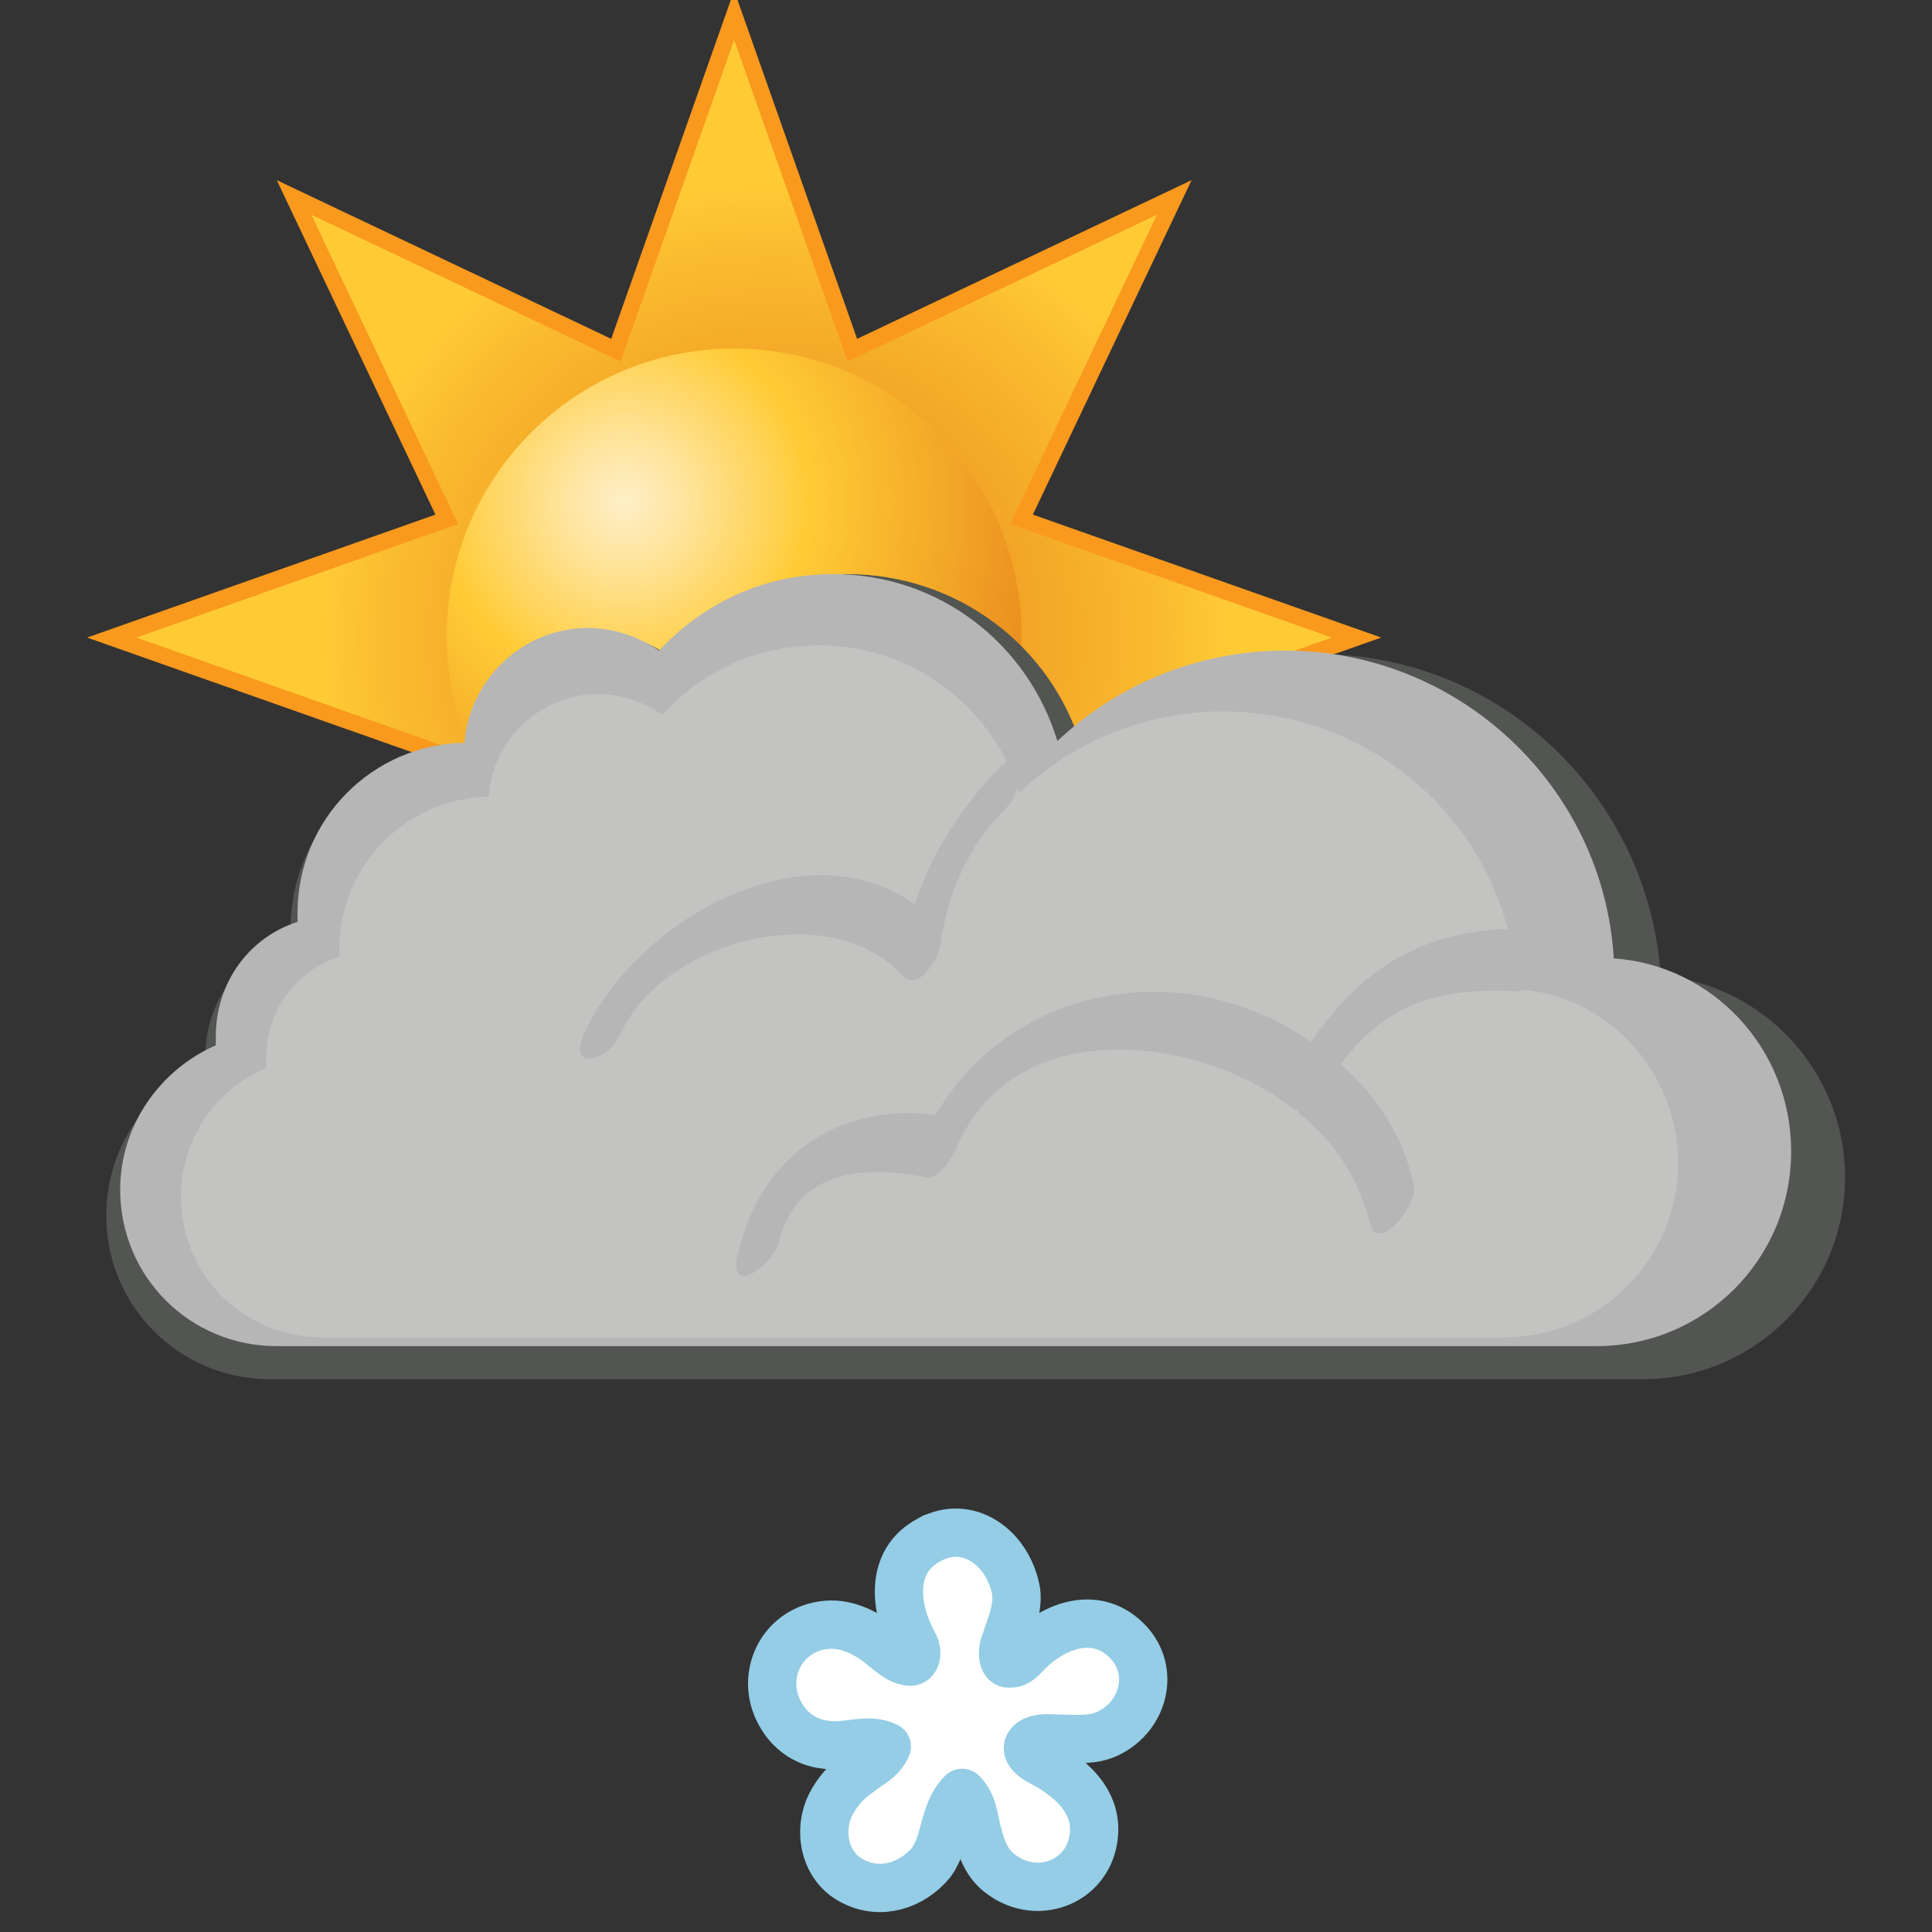 <?xml version="1.0" encoding="utf-8"?>
<!-- Created by sK1 2.0rc5 (https://sk1project.net/) -->
<svg xmlns="http://www.w3.org/2000/svg" height="100.0px" width="100.0px" version="1.1" xmlns:xlink="http://www.w3.org/1999/xlink" id="5c5614b6-6fae-11ea-a9ce-b42e99a10389">
<rect width="100%" height="100%" fill="#333333" stroke="none"/>
<defs id="defs1">
	<radialGradient spreadMethod="pad" gradientUnits="userSpaceOnUse" cy="-320.0" cx="299.94" gradientTransform="matrix(0.85, 0.0, 0.0, -0.85, -214.875, -239.0)" r="40.097" id="grad1">
		<stop style="stop-color:#eb911f;stop-opacity:1.0;" offset="0.0" />
		<stop style="stop-color:#ed9621;stop-opacity:1.0;" offset="0.175" />
		<stop style="stop-color:#f2a426;stop-opacity:1.0;" offset="0.373" />
		<stop style="stop-color:#fabb2f;stop-opacity:1.0;" offset="0.584" />
		<stop style="stop-color:#ffcb35;stop-opacity:1.0;" offset="0.697" />
	</radialGradient>
	<radialGradient spreadMethod="pad" gradientUnits="userSpaceOnUse" cy="-311.726" cx="290.816" gradientTransform="matrix(0.85, 0.0, 0.0, -0.85, -214.875, -239.0)" r="25.018" id="grad2">
		<stop style="stop-color:#ffeec7;stop-opacity:1.0;" offset="0.0" />
		<stop style="stop-color:#ffe7a8;stop-opacity:1.0;" offset="0.113" />
		<stop style="stop-color:#ffd45a;stop-opacity:1.0;" offset="0.346" />
		<stop style="stop-color:#ffcb35;stop-opacity:1.0;" offset="0.449" />
		<stop style="stop-color:#eb911f;stop-opacity:1.0;" offset="1.0" />
	</radialGradient>
</defs>
<g>
	<g>
		<g>
			<g>
				<path style="stroke:#f9991d;stroke-width:0.85;stroke-miterlimit:10.0;fill:url(#grad1);" d="M 38.0,0.785 L 44.12,18.125 60.78,10.22 52.875,26.88 70.215,33.0 52.875,39.12 60.78,55.78 44.12,47.875 38.0,65.215 31.88,47.875 15.22,55.78 23.125,39.12 5.785,33.0 23.125,26.88 15.22,10.22 31.88,18.125 38.0,0.785 Z" />
				<path style="fill:url(#grad2);" d="M 52.875,32.915 C 52.875,41.129 46.214,47.79 38.0,47.79 29.786,47.79 23.125,41.129 23.125,32.915 23.125,24.701 29.786,18.04 38.0,18.04 46.214,18.04 52.875,24.701 52.875,32.915 Z" />
			</g>
		</g>
		<g>
			<g>
				<path style="fill:#525552;" d="M 85.061,71.385 C 90.821,71.385 95.5,66.705 95.5,60.945 95.5,55.456 91.27,50.956 85.96,50.506 85.33,41.236 77.68,33.856 68.231,33.856 63.46,33.856 59.14,35.746 55.99,38.716 54.461,33.496 49.601,29.716 43.841,29.716 40.151,29.716 36.821,31.336 34.481,33.856 33.401,33.136 32.051,32.686 30.701,32.686 27.191,32.686 24.311,35.386 24.041,38.806 19.001,38.896 15.041,43.036 15.041,48.076 15.041,48.256 15.041,48.347 15.041,48.526 12.431,49.426 10.631,51.857 10.631,54.646 10.631,54.827 10.631,55.006 10.631,55.096 7.57,56.444 5.5,59.415 5.5,62.925 5.5,67.606 9.28,71.385 13.96,71.385 18.64,71.385 81.64,71.385 85.061,71.385 Z" />
			</g>
			<g>
				<path style="fill:#b6b6b6;" d="M 82.63,69.675 C 88.21,69.675 92.71,65.175 92.71,59.595 92.71,54.285 88.66,49.965 83.53,49.605 82.989,40.695 75.519,33.675 66.519,33.675 61.929,33.675 57.79,35.475 54.73,38.355 53.2,33.315 48.609,29.715 43.119,29.715 39.519,29.715 36.369,31.245 34.119,33.675 33.039,32.955 31.78,32.505 30.43,32.505 27.1,32.505 24.31,35.115 24.04,38.445 19.27,38.535 15.4,42.404 15.4,47.265 15.4,47.445 15.4,47.535 15.4,47.715 12.88,48.525 11.17,50.865 11.17,53.655 11.17,53.835 11.17,53.925 11.17,54.105 8.29,55.365 6.22,58.245 6.22,61.575 6.22,66.075 9.82,69.675 14.32,69.675 18.82,69.675 79.39,69.675 82.63,69.675 Z" />
			</g>
			<g>
				<path style="fill:#c3c3c2;" d="M 78.85,51.225 C 78.761,51.225 78.67,51.316 78.58,51.316 74.439,51.045 71.65,52.036 69.4,55.095 71.29,56.716 72.639,58.875 73.179,61.305 73.45,62.385 71.289,64.906 70.929,63.375 70.389,61.125 69.129,59.145 67.329,57.705 67.238,57.615 67.149,57.524 67.149,57.435 67.059,57.435 66.968,57.435 66.878,57.344 62.018,53.565 52.479,52.394 49.508,59.414 49.328,59.864 48.608,61.034 47.978,60.943 44.828,60.314 41.228,60.494 40.328,64.273 40.058,65.443 37.718,67.154 38.168,64.994 39.338,59.864 43.298,57.074 48.428,57.704 52.478,50.864 61.387,49.424 67.868,53.924 70.388,50.235 73.448,48.254 78.038,48.074 76.328,41.595 70.388,36.824 63.278,36.824 59.228,36.824 55.448,38.445 52.748,41.054 52.748,40.964 52.658,40.874 52.658,40.784 52.568,41.144 52.387,41.504 52.118,41.774 50.138,43.754 49.148,46.004 48.698,48.704 48.698,49.514 47.528,51.404 46.718,50.504 42.938,46.364 34.298,48.704 32.138,53.474 31.508,54.914 29.348,55.544 30.248,53.474 32.858,47.714 41.588,42.674 47.348,46.814 48.248,44.114 49.688,41.864 51.759,39.704 51.848,39.614 52.029,39.524 52.118,39.434 50.318,35.834 46.628,33.404 42.398,33.404 39.158,33.404 36.278,34.754 34.298,37.004 33.398,36.374 32.228,35.924 30.968,35.924 27.998,35.924 25.478,38.264 25.298,41.235 20.978,41.324 17.558,44.835 17.558,49.154 17.558,49.244 17.558,49.424 17.558,49.514 15.308,50.234 13.778,52.304 13.778,54.824 13.778,55.004 13.778,55.094 13.778,55.273 11.168,56.354 9.367,58.964 9.367,61.934 9.367,65.984 12.607,69.223 16.658,69.223 20.708,69.223 74.887,69.223 77.858,69.223 82.808,69.223 86.858,65.173 86.858,60.223 86.86,55.545 83.35,51.675 78.85,51.225 Z" />
			</g>
		</g>
		<g>
			<g>
				<path style="stroke-linejoin:round;stroke:#94cde5;stroke-linecap:round;stroke-miterlimit:10.0;stroke-width:2.5;fill:#ffffff;" d="M 48.1,79.7 C 46.0,80.8 46.3,83.3 47.3,85.1 47.5,85.4 47.5,86.1 47.0,86.0 46.5,85.9 46.2,85.6 45.8,85.3 45.0,84.6 43.9,84.0 42.8,84.1 40.4,84.3 39.2,86.9 40.5,88.9 41.0,89.7 41.8,90.2 42.7,90.3 43.8,90.5 44.9,89.9 45.9,90.4 45.6,91.1 45.0,91.3 44.4,91.8 43.8,92.2 43.3,92.8 43.0,93.4 42.3,94.8 42.7,96.7 44.2,97.4 45.6,98.1 47.2,97.6 48.2,96.4 49.0,95.3 48.8,93.8 49.8,92.8 50.4,93.4 50.4,94.2 50.6,94.9 50.8,95.7 51.1,96.5 51.8,97.0 53.5,98.3 55.9,97.6 56.5,95.6 57.1,93.5 55.6,92.1 53.9,91.2 53.5,91.0 52.8,90.5 53.5,90.1 54.0,89.9 54.4,90.0 55.0,90.0 55.8,90.0 56.6,90.1 57.4,89.7 59.2,88.8 59.8,86.5 58.4,85.0 56.8,83.3 54.6,84.1 53.2,85.5 52.9,85.8 52.7,86.1 52.3,86.1 51.8,86.2 51.9,85.3 52.0,85.1 52.3,84.2 52.7,83.3 52.6,82.4 52.2,80.1 50.1,78.6 48.1,79.7 47.4,80.1 48.8,79.3 48.1,79.7 Z" />
			</g>
		</g>
	</g>
</g>
</svg>